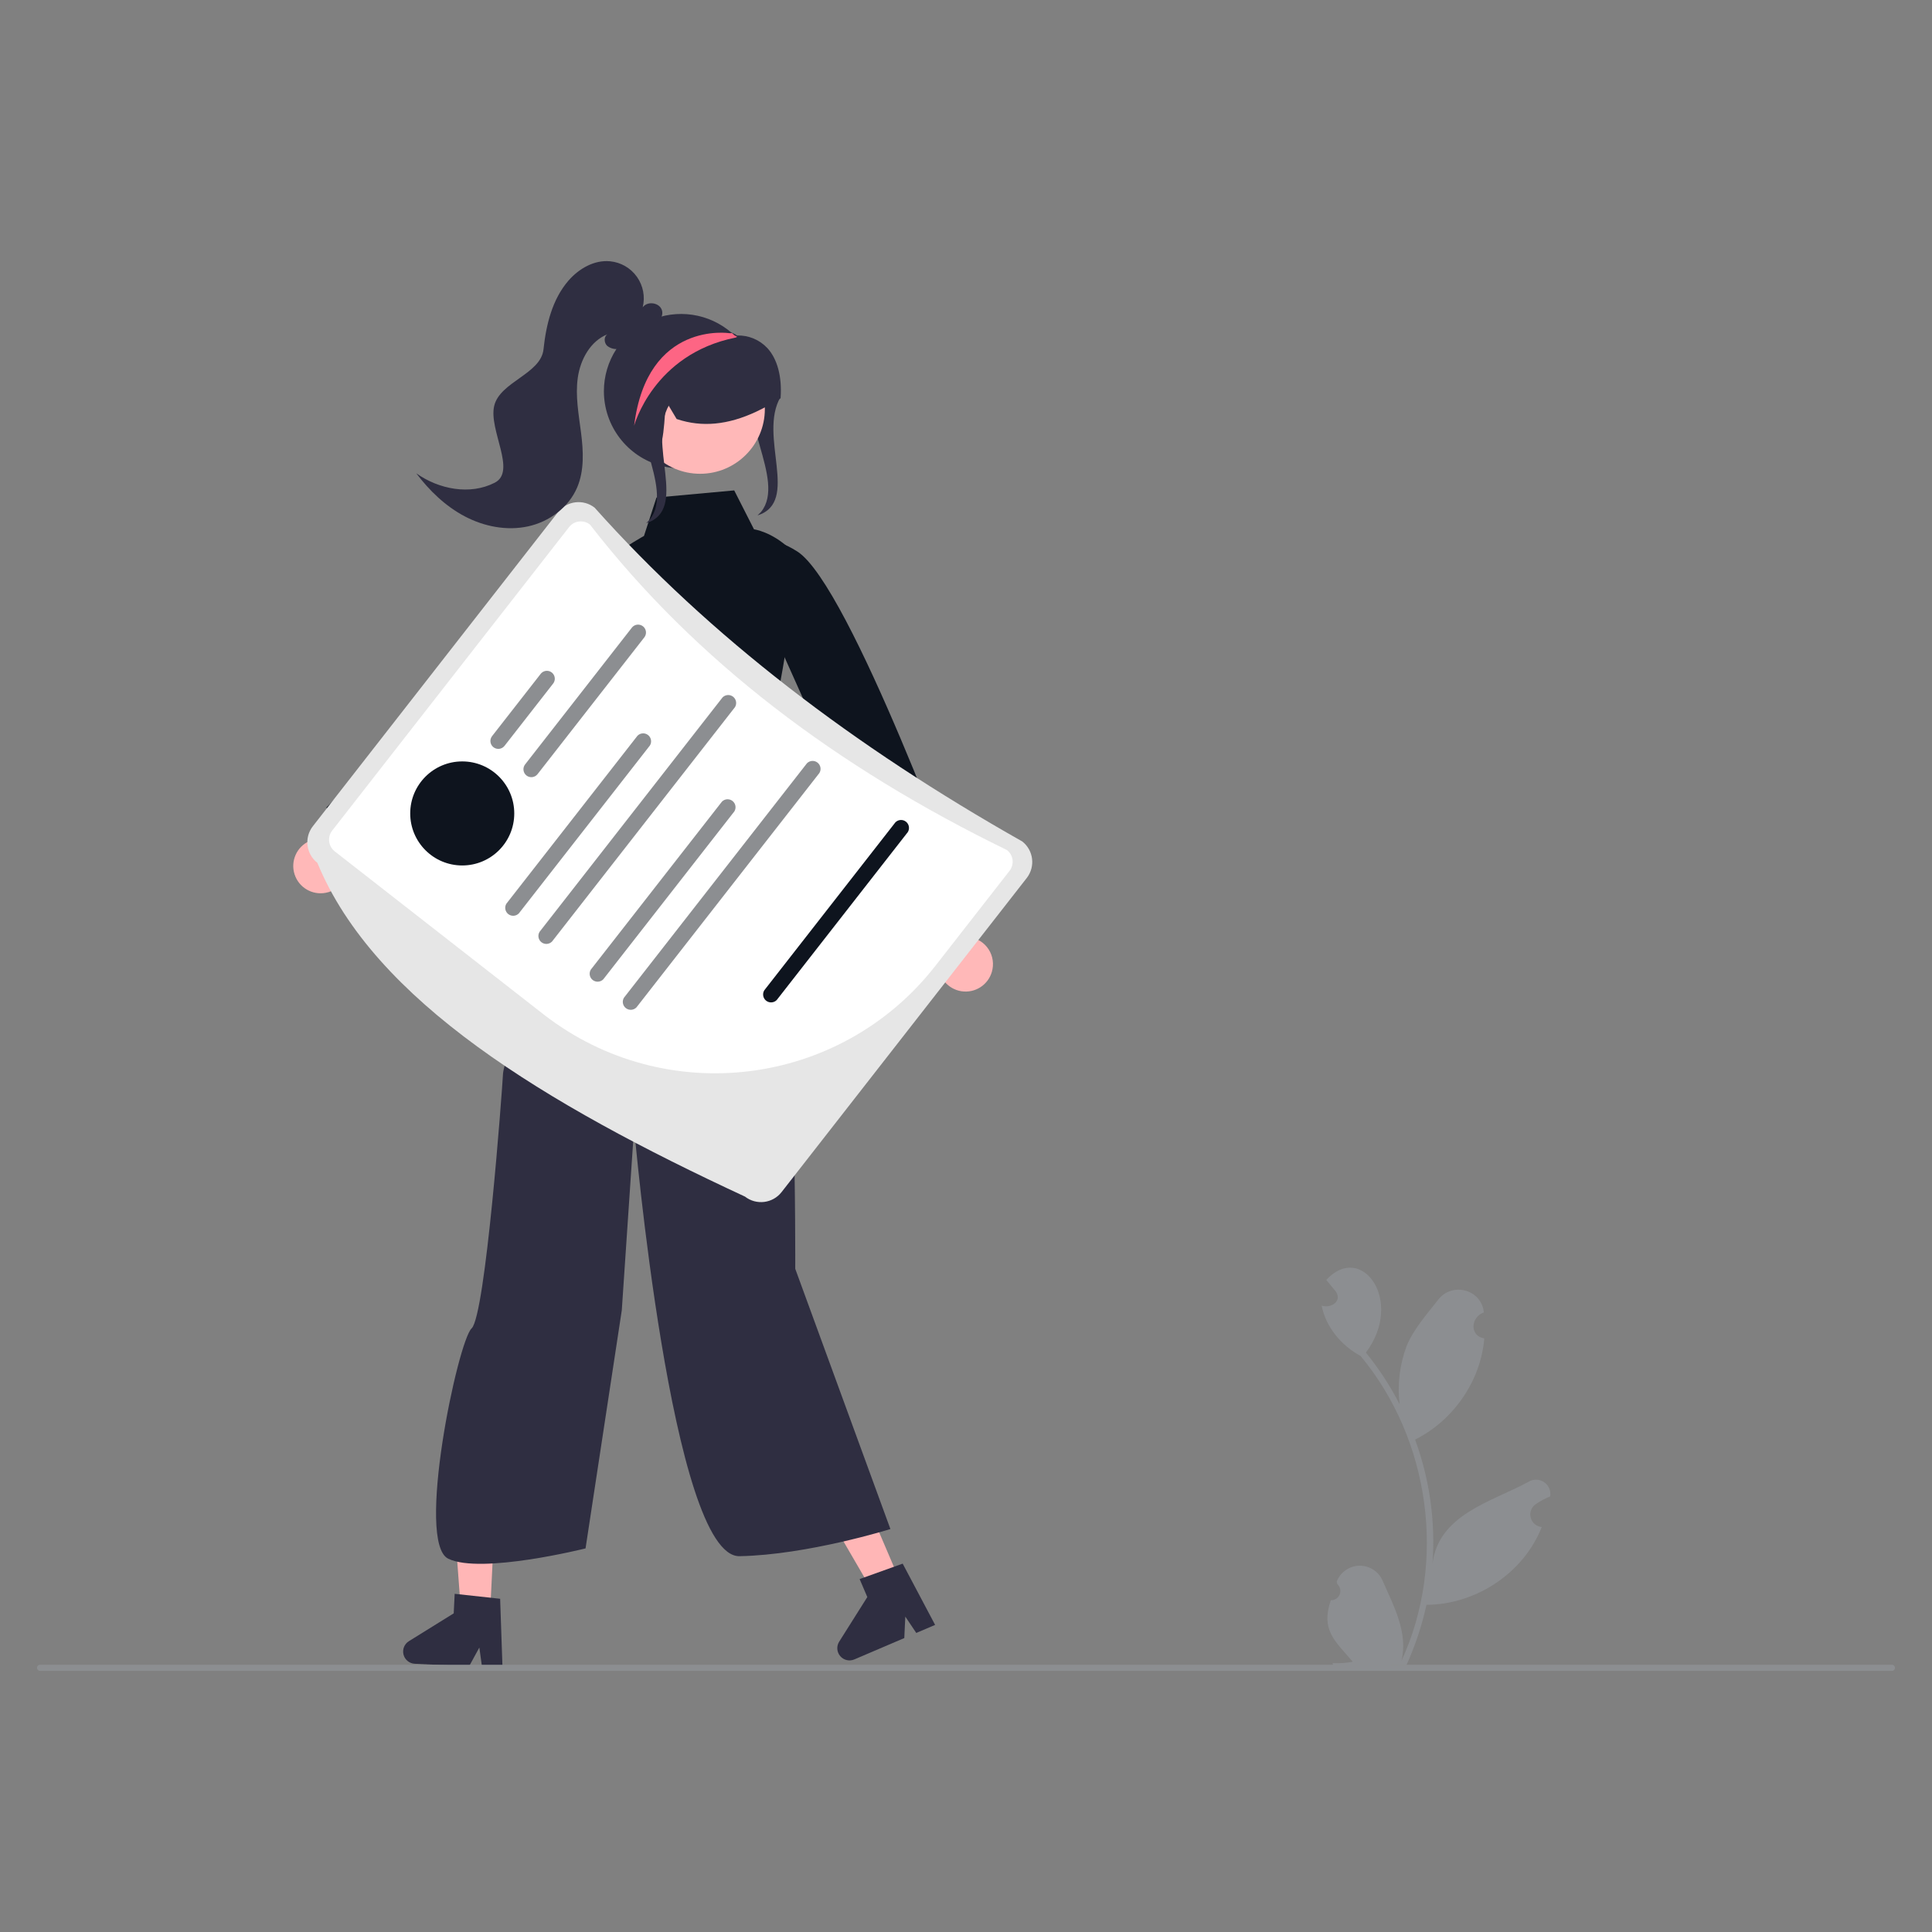 <?xml version="1.0" encoding="UTF-8" standalone="no" ?>
<!DOCTYPE svg PUBLIC "-//W3C//DTD SVG 1.1//EN" "http://www.w3.org/Graphics/SVG/1.1/DTD/svg11.dtd">
<svg xmlns="http://www.w3.org/2000/svg" xmlns:xlink="http://www.w3.org/1999/xlink" version="1.1" width="500" height="500" viewBox="0 0 500 500" xml:space="preserve">
<rect x="0" y="0" width="500" height="500" fill="#808080" stroke="none"/>
<desc>Created with Fabric.js 4.6.0</desc>
<defs>
</defs>
<g transform="matrix(0.67 0 0 0.67 198.24 113.96)" id="pfcOvmqWVvJqAyVBYckxj"  >
<path style="stroke: none; stroke-width: 1; stroke-dasharray: none; stroke-linecap: butt; stroke-dashoffset: 0; stroke-linejoin: miter; stroke-miterlimit: 4; fill: rgb(47,46,65); fill-rule: nonzero; opacity: 1;" vector-effect="non-scaling-stroke"  transform=" translate(-522.75, -246.96)" d="M 528.351 230.246 C 519.607 245.309 536.071 270.689 519.478 275.959 L 520.845 274.592 C 530.861 262.272 509.926 236.195 519.942 223.875 C 521.498 222.068 522.834 220.082 523.922 217.959" stroke-linecap="round" />
</g>
<g transform="matrix(0.67 0 0 0.67 242.26 228.51)" id="eYNkZm2CVnisXIC0Ol7La"  >
<path style="stroke: none; stroke-width: 1; stroke-dasharray: none; stroke-linecap: butt; stroke-dashoffset: 0; stroke-linejoin: miter; stroke-miterlimit: 4; fill: rgb(255,184,184); fill-rule: nonzero; opacity: 1;" vector-effect="non-scaling-stroke"  transform=" translate(-588.45, -417.93)" d="M 610.237 451.231 C 610.817 448.18 610.016 445.028 608.049 442.624 C 606.082 440.22 603.152 438.811 600.046 438.775 L 578.433 375.982 L 566.469 391.231 L 589.321 449.904 C 589.614 455.243 593.853 459.519 599.189 459.858 C 604.525 460.196 609.271 456.49 610.237 451.231 Z" stroke-linecap="round" />
</g>
<g transform="matrix(0.67 0 0 0.67 221.42 190.61)" id="GWBc0ETlB8neUVNUB90SI"  >
<path style="stroke: none; stroke-width: 1; stroke-dasharray: none; stroke-linecap: butt; stroke-dashoffset: 0; stroke-linejoin: miter; stroke-miterlimit: 4; fill: rgb(14,20,30); fill-rule: nonzero; opacity: 1;" vector-effect="non-scaling-stroke"  transform=" translate(-557.35, -361.36)" d="M 515.231 299.624 C 515.231 299.624 514.558 276.893 534.885 289.915 C 555.211 302.936 599.467 424.914 599.467 424.914 L 577.443 436.829 L 527.447 325.206 Z" stroke-linecap="round" />
</g>
<g transform="matrix(0.67 0 0 0.67 222.76 398.61)" id="8YV26JVNKf14W3SApj39E"  >
<path style="stroke: none; stroke-width: 1; stroke-dasharray: none; stroke-linecap: butt; stroke-dashoffset: 0; stroke-linejoin: miter; stroke-miterlimit: 4; fill: rgb(255,182,182); fill-rule: nonzero; opacity: 1;" vector-effect="non-scaling-stroke"  transform=" translate(-318.18, -494.08)" d="M 334.034 511.488 L 323.884 515.825 L 302.324 478.74 L 317.305 472.338 z" stroke-linecap="round" />
</g>
<g transform="matrix(0.67 0 0 0.67 229.35 417.19)" id="PxdG2dZiKvLxDlsXCIxzL"  >
<path style="stroke: none; stroke-width: 1; stroke-dasharray: none; stroke-linecap: butt; stroke-dashoffset: 0; stroke-linejoin: miter; stroke-miterlimit: 4; fill: rgb(47,46,65); fill-rule: nonzero; opacity: 1;" vector-effect="non-scaling-stroke"  transform=" translate(-569.18, -699.53)" d="M 588.071 704.503 L 580.792 707.613 L 576.556 701.296 L 576.165 709.59 L 556.86 717.84 C 554.96 718.651 552.754 718.134 551.414 716.562 C 550.074 714.99 549.912 712.73 551.013 710.983 L 561.88 693.748 L 558.911 686.8 L 575.541 680.839 Z" stroke-linecap="round" />
</g>
<g transform="matrix(0.67 0 0 0.67 122.72 404.19)" id="tqbj7HTGAHpslAzNwO3Jk"  >
<path style="stroke: none; stroke-width: 1; stroke-dasharray: none; stroke-linecap: butt; stroke-dashoffset: 0; stroke-linejoin: miter; stroke-miterlimit: 4; fill: rgb(255,182,182); fill-rule: nonzero; opacity: 1;" vector-effect="non-scaling-stroke"  transform=" translate(-168.87, -502.41)" d="M 174.924 524.067 L 163.9 523.528 L 160.731 480.749 L 177.003 481.544 z" stroke-linecap="round" />
</g>
<g transform="matrix(0.67 0 0 0.67 117.19 422.08)" id="VLYNpe8Pi1URseQbpaQOw"  >
<path style="stroke: none; stroke-width: 1; stroke-dasharray: none; stroke-linecap: butt; stroke-dashoffset: 0; stroke-linejoin: miter; stroke-miterlimit: 4; fill: rgb(47,46,65); fill-rule: nonzero; opacity: 1;" vector-effect="non-scaling-stroke"  transform=" translate(-401.78, -706.83)" d="M 420.975 721.171 L 413.068 720.785 L 412.022 713.252 L 408.043 720.539 L 387.074 719.514 C 385.011 719.414 383.253 717.983 382.736 715.984 C 382.218 713.984 383.061 711.88 384.816 710.791 L 402.126 700.045 L 402.495 692.499 L 420.056 694.411 Z" stroke-linecap="round" />
</g>
<g transform="matrix(0.67 0 0 0.67 371.64 379.56)" id="hhVGL9L-rj38pfcxnpsKc"  >
<path style="stroke: none; stroke-width: 1; stroke-dasharray: none; stroke-linecap: butt; stroke-dashoffset: 0; stroke-linejoin: miter; stroke-miterlimit: 4; fill: rgb(140,142,145); fill-rule: nonzero; opacity: 1;" vector-effect="non-scaling-stroke"  transform=" translate(-781.55, -643.37)" d="M 740.917 694.969 C 742.413 695.024 743.783 694.138 744.348 692.751 C 744.912 691.365 744.55 689.774 743.441 688.768 C 743.348 688.412 743.281 688.156 743.188 687.8 C 744.582 684.156 748.048 681.723 751.948 681.649 C 755.849 681.575 759.405 683.875 760.936 687.463 C 765.254 697.309 770.817 707.491 768.203 718.406 C 785.797 680.178 779.239 632.898 752.392 600.606 C 745.019 596.635 739.005 589.512 737.378 581.191 C 741.02 582.387 745.518 579.391 742.752 575.593 C 741.555 574.143 740.347 572.704 739.15 571.254 C 752.8 556.436 769.45 579.361 754.46 599.328 C 759.485 605.506 763.85 612.193 767.484 619.278 C 766.589 611.726 767.499 604.069 770.14 596.937 C 772.822 590.288 777.915 584.661 782.391 578.893 C 787.834 571.864 799.204 574.975 800.03 583.82 C 794.961 585.54 794.371 592.891 800.197 593.841 C 798.83 610.324 788.215 625.562 773.465 632.925 C 779.083 648.228 781.376 664.552 780.19 680.811 C 782.625 661.8 802.961 656.998 817.134 649.316 C 818.975 648.111 821.355 648.107 823.2 649.307 C 825.045 650.507 826.006 652.684 825.65 654.856 C 823.691 655.674 821.819 656.685 820.06 657.873 C 818.372 659.032 817.595 661.127 818.119 663.107 C 818.642 665.086 820.354 666.523 822.395 666.695 C 815.384 684.534 796.933 696.644 777.866 696.758 C 776.11 704.738 773.529 712.513 770.165 719.959 L 741.867 720.229 C 741.762 719.915 741.668 719.592 741.574 719.278 C 744.194 719.418 746.823 719.236 749.399 718.737 C 742.391 710.598 736.992 706.463 740.916 694.97 Z" stroke-linecap="round" />
</g>
<g transform="matrix(0.67 0 0 0.67 171.64 315.04)" id="ZDdcW6IN7cOmByR-Ni_No"  >
<path style="stroke: none; stroke-width: 1; stroke-dasharray: none; stroke-linecap: butt; stroke-dashoffset: 0; stroke-linejoin: miter; stroke-miterlimit: 4; fill: rgb(47,46,65); fill-rule: nonzero; opacity: 1;" vector-effect="non-scaling-stroke"  transform=" translate(-483.04, -547.07)" d="M 443.939 423.704 C 443.939 423.704 421.52 484.801 421.157 491.638 C 420.795 498.476 414.402 584.936 409.039 589.959 C 403.677 594.983 387.283 672.867 400.039 678.959 C 412.795 685.051 453.039 674.959 453.039 674.959 L 467.039 582.959 L 471.795 512.476 C 471.795 512.476 486.274 678.452 512.535 677.964 C 538.795 677.476 570.795 667.476 570.795 667.476 L 534.039 566.959 C 534.039 566.959 534.559 447.961 526.039 423.959 C 517.52 399.958 443.939 423.704 443.939 423.704 Z" stroke-linecap="round" />
</g>
<g transform="matrix(0.67 0 0 0.67 173.47 181.82)" id="984ZuBehKP-YVZoJDtiOf"  >
<path style="stroke: none; stroke-width: 1; stroke-dasharray: none; stroke-linecap: butt; stroke-dashoffset: 0; stroke-linejoin: miter; stroke-miterlimit: 4; fill: rgb(14,20,30); fill-rule: nonzero; opacity: 1;" vector-effect="non-scaling-stroke"  transform=" translate(-485.77, -348.24)" d="M 510.463 266.293 L 480.439 269.044 L 475.602 283.891 C 475.602 283.891 450.476 297.69 456.039 303.959 C 461.603 310.228 454.795 352.476 454.795 352.476 L 456.333 386.769 C 456.333 386.769 454.681 410.527 449.738 416.002 C 444.795 421.476 431.863 434.899 441.001 428.477 C 473.039 405.959 529.039 424.959 529.039 424.959 L 521.039 375.959 C 521.039 375.959 539.21 295.735 532.039 288.959 C 524.868 282.184 518.102 281.328 518.102 281.328 Z" stroke-linecap="round" />
</g>
<g transform="matrix(0.67 0 0 0.67 99.71 210.15)" id="89wBsB_iOYqyMfx1oNsto"  >
<path style="stroke: none; stroke-width: 1; stroke-dasharray: none; stroke-linecap: butt; stroke-dashoffset: 0; stroke-linejoin: miter; stroke-miterlimit: 4; fill: rgb(255,184,184); fill-rule: nonzero; opacity: 1;" vector-effect="non-scaling-stroke"  transform=" translate(-375.69, -390.52)" d="M 352.699 421.721 C 355.753 421.153 358.397 419.261 359.922 416.555 C 361.447 413.848 361.694 410.606 360.598 407.7 L 411.238 364.737 L 392.683 359.136 L 346.332 401.754 C 341.465 403.968 339.022 409.472 340.647 414.566 C 342.271 419.66 347.449 422.734 352.699 421.721 Z" stroke-linecap="round" />
</g>
<g transform="matrix(0.67 0 0 0.67 128.16 183.25)" id="s9BcWnVl6IC38hweaEoOB"  >
<path style="stroke: none; stroke-width: 1; stroke-dasharray: none; stroke-linecap: butt; stroke-dashoffset: 0; stroke-linejoin: miter; stroke-miterlimit: 4; fill: rgb(14,20,30); fill-rule: nonzero; opacity: 1;" vector-effect="non-scaling-stroke"  transform=" translate(-418.15, -350.37)" d="M 481.305 309.344 C 481.305 309.344 491.282 288.909 467.396 292.4 C 443.51 295.89 352.931 388.802 352.931 388.802 L 368.09 408.733 L 459.634 327.621 Z" stroke-linecap="round" />
</g>
<g transform="matrix(0.67 0 0 0.67 173.34 220.53)" id="ZTsVeXsbZrJzsD51vsIMp"  >
<path style="stroke: none; stroke-width: 1; stroke-dasharray: none; stroke-linecap: butt; stroke-dashoffset: 0; stroke-linejoin: miter; stroke-miterlimit: 4; fill: rgb(230,230,230); fill-rule: nonzero; opacity: 1;" vector-effect="non-scaling-stroke"  transform=" translate(-485.58, -406.01)" d="M 442.407 274.682 L 347.705 396.008 C 344.294 400.392 345.072 406.71 349.446 410.135 C 371.438 463.534 437.233 503.131 514.632 539.073 C 519.015 542.487 525.335 541.708 528.758 537.332 L 623.461 416.006 C 626.875 411.623 626.097 405.302 621.72 401.879 C 556.768 365.203 500.942 322.711 456.534 272.941 C 452.149 269.53 445.832 270.309 442.407 274.682 Z" stroke-linecap="round" />
</g>
<g transform="matrix(0.67 0 0 0.67 173.62 206.35)" id="pgXfowYXifU7jDxyyG45m"  >
<path style="stroke: none; stroke-width: 1; stroke-dasharray: none; stroke-linecap: butt; stroke-dashoffset: 0; stroke-linejoin: miter; stroke-miterlimit: 4; fill: rgb(255,255,255); fill-rule: nonzero; opacity: 1;" vector-effect="non-scaling-stroke"  transform=" translate(-486, -384.85)" d="M 616.814 413.245 L 587.988 450.176 C 551.331 496.856 483.858 505.171 436.965 468.788 L 356.18 405.73 C 353.688 403.785 353.242 400.189 355.182 397.693 L 446.693 280.455 C 448.643 277.967 452.24 277.528 454.732 279.472 C 495.597 332.242 550.299 373.306 615.824 405.215 C 618.312 407.161 618.755 410.754 616.814 413.245 Z" stroke-linecap="round" />
</g>
<g transform="matrix(0.67 0 0 0.67 135.25 183.71)" id="2DHUbvm_mAY-Mmp3tS1YD"  >
<path style="stroke: none; stroke-width: 1; stroke-dasharray: none; stroke-linecap: butt; stroke-dashoffset: 0; stroke-linejoin: miter; stroke-miterlimit: 4; fill: rgb(140,142,145); fill-rule: nonzero; opacity: 1;" vector-effect="non-scaling-stroke"  transform=" translate(-428.73, -351.06)" d="M 440.518 340.915 L 421.745 364.966 C 420.707 366.292 418.791 366.527 417.464 365.491 C 416.136 364.455 415.899 362.539 416.934 361.211 L 435.708 337.16 C 436.378 336.3 437.457 335.862 438.537 336.013 C 439.617 336.164 440.535 336.881 440.943 337.892 C 441.352 338.903 441.19 340.055 440.518 340.915 Z" stroke-linecap="round" />
</g>
<g transform="matrix(0.67 0 0 0.67 151.32 181.39)" id="46P__5ONOq5fvsdHvBUU4"  >
<path style="stroke: none; stroke-width: 1; stroke-dasharray: none; stroke-linecap: butt; stroke-dashoffset: 0; stroke-linejoin: miter; stroke-miterlimit: 4; fill: rgb(140,142,145); fill-rule: nonzero; opacity: 1;" vector-effect="non-scaling-stroke"  transform=" translate(-452.71, -347.6)" d="M 475.731 323.074 L 434.503 375.892 C 433.467 377.221 431.549 377.457 430.221 376.42 C 428.893 375.383 428.656 373.466 429.693 372.138 L 470.921 319.32 C 471.591 318.458 472.67 318.02 473.751 318.171 C 474.832 318.322 475.75 319.038 476.158 320.05 C 476.567 321.062 476.404 322.215 475.731 323.074 Z" stroke-linecap="round" />
</g>
<g transform="matrix(0.67 0 0 0.67 119.63 210.52)" id="hPQQGSpxpMwG1nRDNmpvd"  >
<path style="stroke: none; stroke-width: 1; stroke-dasharray: none; stroke-linecap: butt; stroke-dashoffset: 0; stroke-linejoin: miter; stroke-miterlimit: 4; fill: rgb(14,20,30); fill-rule: nonzero; opacity: 1;" vector-effect="non-scaling-stroke"  transform=" translate(-20.1, -20.1)" d="M 0 20.096 C 0 8.997 8.997 0 20.096 0 C 31.195 0 40.192 8.997 40.192 20.096 C 40.192 31.195 31.195 40.192 20.096 40.192 C 8.997 40.192 0 31.195 0 20.096 z" stroke-linecap="round" />
</g>
<g transform="matrix(0.67 0 0 0.67 149.63 213.4)" id="05vrW0b2vHqU62xOZOcbv"  >
<path style="stroke: none; stroke-width: 1; stroke-dasharray: none; stroke-linecap: butt; stroke-dashoffset: 0; stroke-linejoin: miter; stroke-miterlimit: 4; fill: rgb(140,142,145); fill-rule: nonzero; opacity: 1;" vector-effect="non-scaling-stroke"  transform=" translate(-450.2, -395.38)" d="M 477.92 364.818 L 427.284 429.69 C 426.19 430.804 424.434 430.919 423.204 429.959 C 421.973 428.998 421.659 427.267 422.474 425.935 L 473.11 361.064 C 474.204 359.95 475.96 359.834 477.19 360.794 C 478.421 361.755 478.735 363.486 477.92 364.818 Z" stroke-linecap="round" />
</g>
<g transform="matrix(0.67 0 0 0.67 164.93 212.08)" id="z2HnSDinWswPdDDE8KKii"  >
<path style="stroke: none; stroke-width: 1; stroke-dasharray: none; stroke-linecap: butt; stroke-dashoffset: 0; stroke-linejoin: miter; stroke-miterlimit: 4; fill: rgb(140,142,145); fill-rule: nonzero; opacity: 1;" vector-effect="non-scaling-stroke"  transform=" translate(-473.03, -393.4)" d="M 510.769 350.007 L 440.093 440.552 C 438.999 441.666 437.244 441.781 436.013 440.821 C 434.782 439.86 434.468 438.129 435.283 436.797 L 505.959 346.252 C 507.053 345.138 508.808 345.022 510.039 345.983 C 511.27 346.944 511.584 348.675 510.769 350.007 Z" stroke-linecap="round" />
</g>
<g transform="matrix(0.67 0 0 0.67 171.48 230.46)" id="TsNzo0jpIdg6lS_KyK_zv"  >
<path style="stroke: none; stroke-width: 1; stroke-dasharray: none; stroke-linecap: butt; stroke-dashoffset: 0; stroke-linejoin: miter; stroke-miterlimit: 4; fill: rgb(140,142,145); fill-rule: nonzero; opacity: 1;" vector-effect="non-scaling-stroke"  transform=" translate(-482.8, -420.83)" d="M 510.524 390.267 L 459.887 455.138 C 458.793 456.253 457.038 456.368 455.807 455.408 C 454.576 454.447 454.262 452.716 455.077 451.384 L 505.713 386.512 C 506.807 385.398 508.563 385.283 509.794 386.243 C 511.025 387.204 511.339 388.935 510.524 390.267 Z" stroke-linecap="round" />
</g>
<g transform="matrix(0.67 0 0 0.67 216.37 235.82)" id="Tn4MkPrtGRXeqEbC1tS-i"  >
<path style="stroke: none; stroke-width: 1; stroke-dasharray: none; stroke-linecap: butt; stroke-dashoffset: 0; stroke-linejoin: miter; stroke-miterlimit: 4; fill: rgb(14,20,30); fill-rule: nonzero; opacity: 1;" vector-effect="non-scaling-stroke"  transform=" translate(-549.8, -428.83)" d="M 577.524 398.267 L 526.887 463.138 C 525.793 464.253 524.038 464.368 522.807 463.408 C 521.576 462.447 521.262 460.716 522.077 459.384 L 572.713 394.512 C 573.807 393.398 575.563 393.283 576.794 394.243 C 578.025 395.204 578.339 396.935 577.524 398.267 Z" stroke-linecap="round" />
</g>
<g transform="matrix(0.67 0 0 0.67 186.77 229.13)" id="nFKY08g_lW-Txawwfum_x"  >
<path style="stroke: none; stroke-width: 1; stroke-dasharray: none; stroke-linecap: butt; stroke-dashoffset: 0; stroke-linejoin: miter; stroke-miterlimit: 4; fill: rgb(140,142,145); fill-rule: nonzero; opacity: 1;" vector-effect="non-scaling-stroke"  transform=" translate(-505.63, -418.85)" d="M 543.372 375.456 L 472.697 466 C 471.603 467.114 469.847 467.23 468.616 466.27 C 467.385 465.309 467.071 463.577 467.886 462.246 L 538.562 371.701 C 539.656 370.587 541.412 370.471 542.643 371.432 C 543.873 372.393 544.187 374.124 543.372 375.456 Z" stroke-linecap="round" />
</g>
<g transform="matrix(0.67 0 0 0.67 176.27 101.24)" id="TqE39qFVL8nA8OvPDAl_Z"  >
<path style="stroke: none; stroke-width: 1; stroke-dasharray: none; stroke-linecap: butt; stroke-dashoffset: 0; stroke-linejoin: miter; stroke-miterlimit: 4; fill: rgb(47,46,65); fill-rule: nonzero; opacity: 1;" vector-effect="non-scaling-stroke"  transform=" translate(-489.95, -227.97)" d="M 460.126 227.962 C 460.121 241.394 469.095 253.171 482.047 256.73 C 494.998 260.289 508.73 254.751 515.59 243.204 C 522.449 231.656 520.743 216.948 511.422 207.277 L 511.278 207.134 C 511.04 206.883 510.801 206.633 510.551 206.394 C 510.548 206.394 510.545 206.393 510.542 206.391 C 510.54 206.389 510.539 206.385 510.539 206.382 C 510.229 206.096 509.919 205.81 509.596 205.535 C 500.795 197.819 488.292 195.966 477.631 200.799 C 466.97 205.633 460.123 216.257 460.126 227.962 Z" stroke-linecap="round" />
</g>
<g transform="matrix(0.67 0 0 0.67 181.19 105.86)" id="Keck9060TjUbuWUXclihF"  >
<path style="stroke: none; stroke-width: 1; stroke-dasharray: none; stroke-linecap: butt; stroke-dashoffset: 0; stroke-linejoin: miter; stroke-miterlimit: 4; fill: rgb(255,184,184); fill-rule: nonzero; opacity: 1;" vector-effect="non-scaling-stroke"  transform=" translate(-25.01, -25.01)" d="M 0 25.008 C 0 11.196 11.196 0 25.008 0 C 38.819 0 50.016 11.196 50.016 25.008 C 50.016 38.819 38.819 50.016 25.008 50.016 C 11.196 50.016 0 38.819 0 25.008 z" stroke-linecap="round" />
</g>
<g transform="matrix(0.67 0 0 0.67 182.45 101.31)" id="_Pt2jz4cGRLtp6GXJQOxP"  >
<path style="stroke: none; stroke-width: 1; stroke-dasharray: none; stroke-linecap: butt; stroke-dashoffset: 0; stroke-linejoin: miter; stroke-miterlimit: 4; fill: rgb(47,46,65); fill-rule: nonzero; opacity: 1;" vector-effect="non-scaling-stroke"  transform=" translate(-499.18, -228.08)" d="M 470.637 241.527 C 468.193 230.511 471.726 218.17 479.429 210.816 C 487.335 203.417 498.779 201.199 508.877 205.108 C 509.506 205.362 510.135 205.64 510.752 205.93 L 511.039 206.065 L 511.039 206.107 C 511.095 206.146 511.151 206.186 511.206 206.227 C 511.323 206.336 511.465 206.415 511.619 206.455 C 516.011 206.34 520.243 208.104 523.253 211.305 C 527.129 215.51 528.954 222.307 528.395 230.442 L 528.377 230.696 L 528.16 230.832 C 525.226 232.691 522.181 234.37 519.042 235.859 C 508.064 241.021 498.041 241.978 488.409 238.779 L 488.232 238.721 L 484.189 231.945 C 483.359 236.618 483.802 252.119 479.039 252.959 L 470.74 241.994 Z" stroke-linecap="round" />
</g>
<g transform="matrix(0.67 0 0 0.67 139.57 102.14)" id="8LmR3cAblplc6Cvx_mi8_"  >
<path style="stroke: none; stroke-width: 1; stroke-dasharray: none; stroke-linecap: butt; stroke-dashoffset: 0; stroke-linejoin: miter; stroke-miterlimit: 4; fill: rgb(47,46,65); fill-rule: nonzero; opacity: 1;" vector-effect="non-scaling-stroke"  transform=" translate(-435.18, -229.31)" d="M 417.994 263.301 C 426.504 258.908 415.559 242.966 417.758 233.646 C 419.958 224.325 435.795 221.327 436.804 211.803 C 437.813 202.28 440.187 192.457 446.471 185.231 C 450.487 180.613 456.404 177.204 462.496 177.783 C 466.667 178.179 470.459 180.37 472.884 183.787 C 475.309 187.204 476.127 191.507 475.124 195.575 C 476.859 193.117 481.348 193.65 482.459 196.445 C 483.447 198.931 481.265 201.941 478.696 202.161 C 475.336 206.311 471.488 210.715 466.223 211.552 C 464.524 211.943 462.739 211.531 461.382 210.435 C 460.144 209.245 460.047 206.867 461.517 205.979 C 454.901 208.607 451.022 215.76 450.04 222.811 C 449.058 229.862 450.416 236.996 451.311 244.059 C 452.206 251.122 452.592 258.551 449.823 265.109 C 446.551 272.858 439.018 278.412 430.798 280.193 C 422.577 281.974 413.822 280.233 406.381 276.312 C 398.94 272.39 392.735 266.402 387.666 259.69 C 396.397 265.89 408.478 268.213 417.994 263.301 Z" stroke-linecap="round" />
</g>
<g transform="matrix(0.67 0 0 0.67 169.43 115.97)" id="a8VjePd-Oh9GYrE8uGw_b"  >
<path style="stroke: none; stroke-width: 1; stroke-dasharray: none; stroke-linecap: butt; stroke-dashoffset: 0; stroke-linejoin: miter; stroke-miterlimit: 4; fill: rgb(47,46,65); fill-rule: nonzero; opacity: 1;" vector-effect="non-scaling-stroke"  transform=" translate(-479.75, -249.96)" d="M 485.351 233.246 C 476.607 248.309 493.071 273.689 476.478 278.959 L 477.845 277.592 C 487.861 265.272 466.926 239.195 476.942 226.875 C 478.498 225.068 479.834 223.082 480.922 220.959" stroke-linecap="round" />
</g>
<g transform="matrix(0.67 0 0 0.67 177.45 98.14)" id="BGGf_1hXVUG7jt6j8CbB1"  >
<path style="stroke: none; stroke-width: 1; stroke-dasharray: none; stroke-linecap: butt; stroke-dashoffset: 0; stroke-linejoin: miter; stroke-miterlimit: 4; fill: rgb(253,101,132); fill-rule: nonzero; opacity: 1;" vector-effect="non-scaling-stroke"  transform=" translate(-491.71, -223.34)" d="M 471.805 241.299 C 471.805 241.299 479.213 213.647 510.968 207.265 C 511.004 207.253 511.123 207.205 511.278 207.134 C 511.374 207.074 511.493 207.015 511.612 206.955 C 511.255 206.752 510.909 206.573 510.551 206.394 C 510.548 206.394 510.545 206.393 510.542 206.391 C 510.54 206.389 510.539 206.385 510.539 206.382 C 510.229 206.096 509.919 205.81 509.596 205.535 L 508.69 205.571 C 508.69 205.571 476.827 200.525 471.805 241.299 Z" stroke-linecap="round" />
</g>
<g transform="matrix(0.67 0 0 0.67 250 431.63)" id="2du_srTyuchhIEe6Xvn0F"  >
<path style="stroke: none; stroke-width: 1; stroke-dasharray: none; stroke-linecap: butt; stroke-dashoffset: 0; stroke-linejoin: miter; stroke-miterlimit: 4; fill: rgb(140,142,145); fill-rule: nonzero; opacity: 1;" vector-effect="non-scaling-stroke"  transform=" translate(-600, -721.09)" d="M 241.165 721.091 C 241.164 721.407 241.289 721.711 241.513 721.934 C 241.736 722.157 242.039 722.282 242.355 722.281 L 957.645 722.281 C 958.302 722.281 958.835 721.749 958.835 721.091 C 958.835 720.434 958.302 719.901 957.645 719.901 L 242.355 719.901 C 242.039 719.9 241.736 720.026 241.513 720.249 C 241.289 720.472 241.164 720.775 241.165 721.091 Z" stroke-linecap="round" />
</g>
</svg>